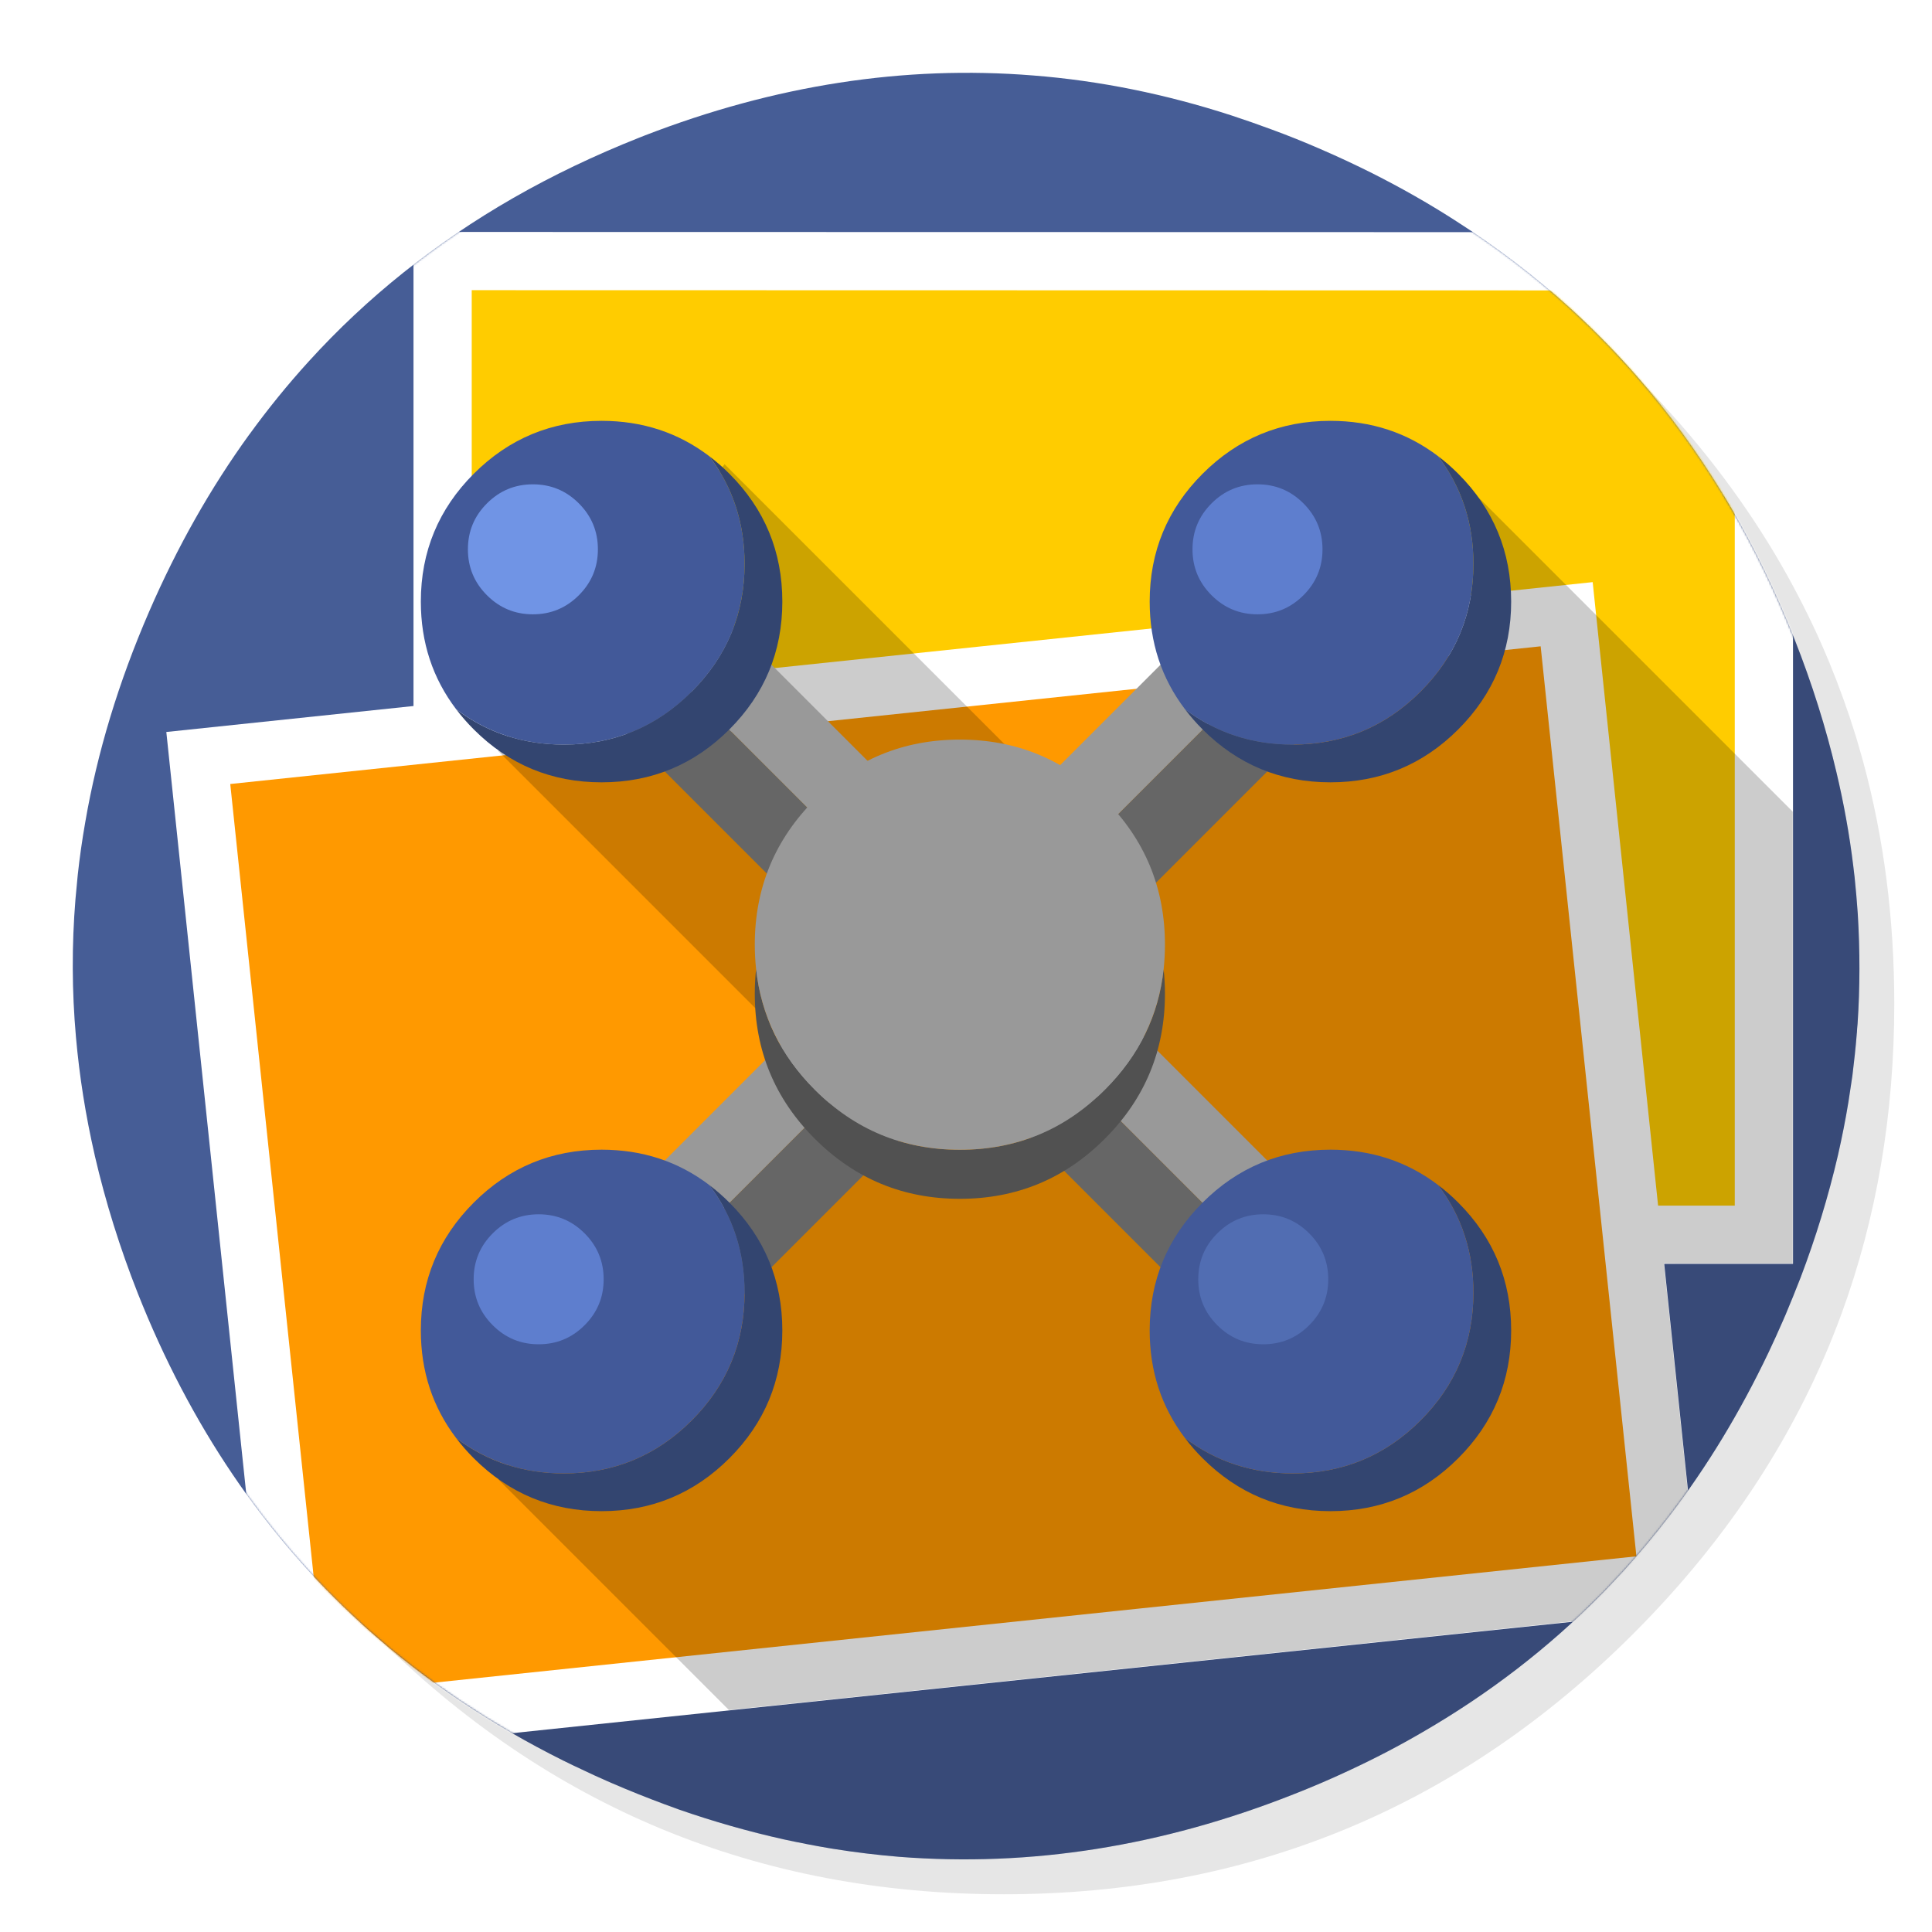 <?xml version="1.0" encoding="utf-8"?>
<!-- Generator: flash2svg, http://dissentgraphics.com/tools/flash2svg -->
<svg xmlns:xlink="http://www.w3.org/1999/xlink" id="ImageOptim" image-rendering="optimizeSpeed" baseProfile="basic" version="1.1" style="background-color:#ffffff" x="0px" y="0px" width="1024px" height="1024px" viewBox="0 0 1024 1024" enable-background="new 0 0 1024 1024" xmlns="http://www.w3.org/2000/svg">
  <defs transform="matrix(1 0 0 1 0 0) ">
    <filter id="filter2" filterUnits="objectBoundingBox" width="120%" height="120%" x="-10%" y="-10%">
      <feColorMatrix id="feColorMatrix2" type="matrix" in="SourceGraphic" values="1 0 0 0 0 0 1 0 0 0 0 0 1 0 0 0 0 0 0.3 0" result="colorEffect_percent"/>
    </filter>
  </defs>
  <g id="shadow">
    <g id="shape">
      <path id="path" fill="#000000" fill-opacity="0.098" d="M969.65,351.3 Q961.05,330.45 950.25,310.45 C946.2,302.9 941.9,295.4 937.35,288.05 917.8,256.35 893.95,226.4 865.8,198.25 773.65,106.1 662.35,60 532,60 401.65,60 290.4,106.1 198.25,198.25 106.1,290.4 60,401.65 60,532 60,662.35 106.1,773.65 198.25,865.8 290.4,957.95 401.65,1004 532,1004 662.35,1004 773.65,957.95 865.8,865.8 916.55,815 953.35,758.4 976.15,696.05 994.7,645.2 1004,590.55 1004,532 1004,487.1 998.55,444.45 987.6,404.05 986.35,399.5 985.05,394.95 983.7,390.45 979.6,377.15 974.9,364.1 969.65,351.3z"/>
    </g>
  </g>
  <g id="Calque.__203">
    <g id="shape2">
      <path id="path1" fill="#465D96" fill-opacity="1" d="M674.05,68.65 C667.05,66.05 660.05,63.6 652.75,61.2 617.95,49.9 582.8,42.75 547.6,40 479.25,34.5 410.75,45.1 341.75,71.8 340.8,72.2 339.75,72.6 338.7,73 315.25,82.3 293.05,92.9 272.1,104.9 230.8,128.6 194.5,157.55 163.6,191.6 152.4,203.9 141.9,216.85 132.15,230.3 L132.125,230.3 Q101.326,272.805 79.05,324.15 C62.85,361.5 51.5,399 45.2,435.7 43.5,445.35 42.2,454.6 41.2,463.8 40.75,468.25 40.35,472.4 40,476.55 38,500.95 38.1,525.4 40.25,549.6 42.1,570.55 45.4,591.3 50.15,612.05 50.2,612.2 50.2,612.4 50.25,612.55 55.95,637.1 63.5,661.3 73,685.4 100.7,755.35 140.25,813.8 191.55,860.5 192.85,861.65 194.15,862.8 195.2,863.8 225.9,891.15 260.4,914.15 298.85,933.3 299,933.35 299.1,933.4 299.2,933.45 302.3,935 305.3,936.45 307.85,937.6 312.75,939.95 317.1,941.95 321.45,943.85 322.55,944.3 323.35,944.7 324.2,945.05 333.65,949.15 343.1,952.9 352.1,956.25 354.45,957.1 356.6,957.9 358.7,958.65 359.05,958.8 359.4,958.9 359.75,959.05 378.3,965.5 396.95,970.8 415.6,974.95 423.5,976.65 431.4,978.2 439.1,979.5 440.05,979.7 441.05,979.8 441.8,979.95 453.45,981.8 465,983.2 476.55,984.15 546.35,989.6 615.75,978.6 685.4,951.1 695.6,947.1 705.55,942.85 715,938.4 728.7,932.05 741.7,925.25 754.2,917.95 789.3,897.6 820.65,873.45 848.3,845.45 848.85,844.9 849.45,844.3 850,843.75 853.55,840.05 857.1,836.3 860.55,832.55 868.95,823.3 877.05,813.6 884.8,803.45 904.85,777.3 922.35,748.35 937.4,716.75 940,711.25 942.55,705.65 945.05,699.9 945.3,699.3 945.6,698.65 945.85,698.05 946,697.75 946.1,697.45 946.25,697.15 949.05,690.55 951.7,683.9 954.35,677.15 962.45,655.8 969.05,634.25 974.15,612.3 976.25,603.05 978.15,593.6 979.7,584.1 980.4,579.7 981.1,574.95 981.8,570.2 982.7,562.85 983.55,555.35 984.15,547.6 984.15,547.45 984.15,547.35 984.2,547.25 984.25,545.7 984.4,544.2 984.55,542.65 985.85,523.35 985.85,503.95 984.65,484.25 984.2,477.85 983.65,471.35 982.95,464.65 982.9,464.25 982.85,463.85 982.8,463.5 982.65,461.95 982.45,460.35 982.25,458.8 980.25,442.4 977.3,425.95 973.3,409.1 967.85,385.95 960.45,362.35 951.1,338.7 931.55,289.25 906.05,245.55 874.2,207.2 861.5,191.95 847.5,177.3 832.5,163.6 813.75,146.5 793.15,130.8 770.95,116.65 757.1,107.75 742.65,99.55 727.2,91.75 718.5,87.4 709.35,83.1 699.95,79.05 691.35,75.3 682.8,71.85 674.05,68.65z"/>
    </g>
  </g>
  <g id="Calque.__204">
    <g id="shape4">
      <path id="path2" fill="#000000" fill-opacity="0.2" d="M951.1,338.7 C940.5,311.85 928.1,286.7 913.75,262.8 L913.725,262.8 L191.6,860.55 C192.8,861.65 194,862.75 195.2,863.8 225.9,891.15 260.4,914.15 298.85,933.3 299,933.35 299.1,933.4 299.2,933.45 302.3,935 305.3,936.45 307.85,937.6 312.75,939.95 317.1,941.95 321.45,943.85 Q322.8,944.45 324.2,945.05 C333.65,949.15 343.1,952.9 352.1,956.25 354.45,957.1 356.6,957.9 358.7,958.65 359.05,958.8 359.4,958.9 359.75,959.05 378.3,965.5 396.95,970.8 415.6,974.95 423.5,976.65 431.4,978.2 439.1,979.5 440.05,979.7 441.05,979.8 441.8,979.95 453.45,981.8 465,983.2 476.55,984.15 546.35,989.6 615.75,978.6 685.4,951.1 695.6,947.1 705.55,942.85 715,938.4 728.7,932.05 741.7,925.25 754.2,917.95 789.3,897.6 820.65,873.45 848.3,845.45 848.85,844.9 849.45,844.3 850,843.75 853.55,840.05 857.1,836.3 860.55,832.55 868.95,823.3 877.05,813.6 884.8,803.45 904.85,777.3 922.35,748.35 937.4,716.75 940,711.25 942.55,705.65 945.05,699.9 945.3,699.3 945.6,698.65 945.85,698.05 946,697.75 946.1,697.45 946.25,697.15 949.05,690.55 951.7,683.9 954.35,677.15 962.45,655.8 969.05,634.25 974.15,612.3 976.25,603.05 978.15,593.6 979.7,584.1 980.4,579.7 981.1,574.95 981.8,570.2 982.7,562.85 983.55,555.35 984.15,547.6 984.15,547.45 984.15,547.35 984.2,547.25 984.25,545.7 984.4,544.2 984.55,542.65 985.85,523.35 985.85,503.95 984.65,484.25 984.2,477.85 983.65,471.35 982.95,464.65 982.9,464.25 982.85,463.85 982.8,463.5 982.65,461.95 982.45,460.35 982.25,458.8 980.25,442.4 977.3,425.95 973.3,409.1 967.85,385.95 960.45,362.35 951.1,338.7z"/>
    </g>
  </g>
  <mask id="Calque.__205">
    <g id="g">
      <g id="shape18">
        <path id="path14" fill="#FFFFFF" fill-opacity="1" d="M674.05,68.65 C667.05,66.05 660.05,63.6 652.75,61.2 617.95,49.9 582.8,42.75 547.6,40 479.25,34.5 410.75,45.1 341.75,71.8 340.8,72.2 339.75,72.6 338.7,73 315.25,82.3 293.05,92.9 272.1,104.9 230.8,128.6 194.5,157.55 163.6,191.6 152.4,203.9 141.9,216.85 132.15,230.3 L132.125,230.3 Q101.326,272.805 79.05,324.15 C62.85,361.5 51.5,399 45.2,435.7 43.5,445.35 42.2,454.6 41.2,463.8 40.75,468.25 40.35,472.4 40,476.55 38,500.95 38.1,525.4 40.25,549.6 42.1,570.55 45.4,591.3 50.15,612.05 50.2,612.2 50.2,612.4 50.25,612.55 55.95,637.1 63.5,661.3 73,685.4 100.7,755.35 140.25,813.8 191.55,860.5 192.85,861.65 194.15,862.8 195.2,863.8 225.9,891.15 260.4,914.15 298.85,933.3 299,933.35 299.1,933.4 299.2,933.45 302.3,935 305.3,936.45 307.85,937.6 312.75,939.95 317.1,941.95 321.45,943.85 322.55,944.3 323.35,944.7 324.2,945.05 333.65,949.15 343.1,952.9 352.1,956.25 354.45,957.1 356.6,957.9 358.7,958.65 359.05,958.8 359.4,958.9 359.75,959.05 378.3,965.5 396.95,970.8 415.6,974.95 423.5,976.65 431.4,978.2 439.1,979.5 440.05,979.7 441.05,979.8 441.8,979.95 453.45,981.8 465,983.2 476.55,984.15 546.35,989.6 615.75,978.6 685.4,951.1 695.6,947.1 705.55,942.85 715,938.4 728.7,932.05 741.7,925.25 754.2,917.95 789.3,897.6 820.65,873.45 848.3,845.45 848.85,844.9 849.45,844.3 850,843.75 853.55,840.05 857.1,836.3 860.55,832.55 868.95,823.3 877.05,813.6 884.8,803.45 904.85,777.3 922.35,748.35 937.4,716.75 940,711.25 942.55,705.65 945.05,699.9 945.3,699.3 945.6,698.65 945.85,698.05 946,697.75 946.1,697.45 946.25,697.15 949.05,690.55 951.7,683.9 954.35,677.15 962.45,655.8 969.05,634.25 974.15,612.3 976.25,603.05 978.15,593.6 979.7,584.1 980.4,579.7 981.1,574.95 981.8,570.2 982.7,562.85 983.55,555.35 984.15,547.6 984.15,547.45 984.15,547.35 984.2,547.25 984.25,545.7 984.4,544.2 984.55,542.65 985.85,523.35 985.85,503.95 984.65,484.25 984.2,477.85 983.65,471.35 982.95,464.65 982.9,464.25 982.85,463.85 982.8,463.5 982.65,461.95 982.45,460.35 982.25,458.8 980.25,442.4 977.3,425.95 973.3,409.1 967.85,385.95 960.45,362.35 951.1,338.7 931.55,289.25 906.05,245.55 874.2,207.2 861.5,191.95 847.5,177.3 832.5,163.6 813.75,146.5 793.15,130.8 770.95,116.65 757.1,107.75 742.65,99.55 727.2,91.75 718.5,87.4 709.35,83.1 699.95,79.05 691.35,75.3 682.8,71.85 674.05,68.65z"/>
      </g>
    </g>
  </mask>
  <g id="masked" mask="url(#Calque.__205)">
    <g id="Symbole.__2040">
      <g id="FlashAICB.__2FCalque.__201.__2F.__26.__23060Group.__26.__23062_6_1" transform="matrix(2.744 0 0 2.744 242.05 153.25)" overflow="visible" filter="url(#filter2)"/>
      <g id="group">
        <g id="drawingObject">
          <path id="path3" fill="#FFCC00" fill-opacity="1" d="M934.65,654.1 L934.75,138.2 234.45,138.05 234.35,654.1 934.65,654.1z"/>
        </g>
        <g id="group1">
          <g id="drawingObject1">
            <path id="path4" fill="#FFFFFF" fill-opacity="1" d="M950.329,669.87 L950.329,123.072 219.162,122.935 219.162,669.732 950.329,669.87z M919.463,639.004 L250.027,638.867 250.027,153.8 919.463,153.937 919.463,639.004z"/>
          </g>
        </g>
      </g>
      <g id="group2">
        <g id="drawingObject2">
          <path id="path8" fill="#FF9900" fill-opacity="1" d="M104.95,401.45 L158.9,914.65 884.15,838.5 830.1,325.3 104.95,401.45z"/>
        </g>
        <g id="group3">
          <g id="drawingObject3">
            <path id="path9" fill="#FFFFFF" fill-opacity="1" d="M901.218,852.456 L844.152,308.539 88.155,387.966 145.222,931.883 901.218,852.456z M816.579,342.559 L867.335,824.882 172.795,897.862 122.039,415.539 816.579,342.559z"/>
          </g>
        </g>
      </g>
    </g>
    <g id="Symbole.__2041">
      <g id="shape16">
        <path id="path13" fill="#000000" fill-opacity="0.2" d="M881.9,669.625 L950.2,669.65 950.2,430.2 764.05,244.05 566.05,428.05 384.05,246.05 264.05,398.05 418.825,552.825 264.05,784.05 386.35,906.35 901.05,852.25 881.9,669.625z"/>
      </g>
    </g>
  </g>
  <g id="Calque.__206">
    <g id="Symbole.__2042_1" overflow="visible">
      <g id="Calque.__211">
        <g id="shape38">
          <path id="path26" fill="#999999" fill-opacity="1" d="M709.216,709.432 C709.251,709.397 709.287,709.361 709.322,709.326 717.136,701.513 721.025,692.108 720.989,681.042 Q721.025,664.461 709.323,652.758 L382.646,326.074 C374.833,318.261 365.428,314.372 354.327,314.372 343.296,314.372 333.892,318.26 326.078,326.074 326.043,326.109 326.007,326.145 325.972,326.18 L709.216,709.432z"/>
          <path id="path27" fill="#666666" fill-opacity="1" d="M681.003,721.028 C692.033,721.028 701.438,717.14 709.216,709.432 L325.972,326.18 C318.264,333.958 314.375,343.362 314.34,354.358 314.375,365.424 318.264,374.828 326.077,382.642 L652.754,709.326 C660.567,717.139 669.972,721.028 681.003,721.028z"/>
        </g>
      </g>
    </g>
    <g id="Symbole.__2044_1" overflow="visible">
      <g id="Calque.__212">
        <g id="shape39">
          <path id="path28" fill="#334570" fill-opacity="1" d="M386.599,251.101 C383.149,247.651 379.599,244.551 375.949,241.801 388.449,258.301 394.649,277.301 394.649,298.85 Q394.649,338.55 366.599,366.599 C347.9,385.299 325.3,394.649 298.85,394.649 277.351,394.649 258.401,388.449 241.801,375.949 244.551,379.599 247.651,383.149 251.101,386.599 269.801,405.299 292.4,414.649 318.85,414.649 345.3,414.649 367.899,405.299 386.599,386.599 405.299,367.899 414.649,345.3 414.649,318.85 414.649,292.4 405.299,269.801 386.599,251.101z"/>
          <path id="path29" fill="#425999" fill-opacity="1" d="M375.949,241.801 C359.499,229.301 340.5,223.051 318.85,223.051 292.4,223.051 269.801,232.401 251.101,251.101 232.401,269.801 223.051,292.4 223.051,318.85 223.051,340.5 229.301,359.499 241.801,375.949 258.401,388.449 277.351,394.649 298.85,394.649 325.3,394.649 347.9,385.299 366.599,366.599 Q394.649,338.55 394.649,298.85 C394.649,277.301 388.449,258.301 375.949,241.801z"/>
        </g>
      </g>
    </g>
    <g id="Symbole.__2044_2" overflow="visible">
      <g id="Calque.__213">
        <g id="shape40">
          <path id="path30" fill="#334570" fill-opacity="1" d="M772.899,637.401 C769.449,633.951 765.899,630.851 762.249,628.101 774.749,644.601 780.949,663.601 780.949,685.15 Q780.949,724.85 752.899,752.899 C734.2,771.599 711.6,780.949 685.15,780.949 663.651,780.949 644.701,774.749 628.101,762.249 630.851,765.899 633.951,769.449 637.401,772.899 656.101,791.599 678.7,800.949 705.15,800.949 731.6,800.949 754.199,791.599 772.899,772.899 791.599,754.199 800.949,731.6 800.949,705.15 800.949,678.7 791.599,656.101 772.899,637.401z"/>
          <path id="path31" fill="#425999" fill-opacity="1" d="M762.249,628.101 C745.799,615.601 726.8,609.351 705.15,609.351 678.7,609.351 656.101,618.701 637.401,637.401 618.701,656.101 609.351,678.7 609.351,705.15 609.351,726.8 615.601,745.799 628.101,762.249 644.701,774.749 663.651,780.949 685.15,780.949 711.6,780.949 734.2,771.599 752.899,752.899 Q780.949,724.85 780.949,685.15 C780.949,663.601 774.749,644.601 762.249,628.101z"/>
        </g>
      </g>
    </g>
    <g id="Symbole.__2042_2" overflow="visible">
      <g id="Calque.__214">
        <g id="shape41">
          <path id="path32" fill="#999999" fill-opacity="1" d="M698.028,326.184 C697.993,326.149 697.957,326.113 697.922,326.078 690.109,318.265 680.704,314.376 669.638,314.411 Q653.057,314.376 641.355,326.078 L314.678,652.755 C306.865,660.568 302.976,669.972 302.976,681.074 302.976,692.104 306.865,701.509 314.678,709.322 314.713,709.357 314.749,709.393 314.784,709.428 L698.028,326.184z"/>
          <path id="path33" fill="#666666" fill-opacity="1" d="M709.624,354.397 C709.624,343.366 705.735,333.962 698.028,326.184 L314.784,709.428 C322.562,717.135 331.966,721.024 342.962,721.06 354.028,721.024 363.432,717.135 371.245,709.322 L697.922,382.645 C705.735,374.832 709.624,365.428 709.624,354.397z"/>
        </g>
      </g>
    </g>
    <g id="Symbole.__2044_3" overflow="visible">
      <g id="Calque.__215">
        <g id="shape42">
          <path id="path34" fill="#334570" fill-opacity="1" d="M772.898,251.102 C769.448,247.652 765.898,244.552 762.248,241.802 774.748,258.302 780.948,277.301 780.948,298.851 Q780.948,338.549 752.899,366.599 C734.199,385.298 711.6,394.648 685.151,394.648 663.651,394.648 644.702,388.448 628.102,375.948 630.852,379.598 633.952,383.148 637.402,386.598 656.101,405.297 678.701,414.647 705.15,414.647 731.599,414.647 754.199,405.297 772.898,386.598 791.597,367.899 800.947,345.299 800.947,318.85 800.947,292.401 791.597,269.801 772.898,251.102z"/>
          <path id="path35" fill="#425999" fill-opacity="1" d="M762.248,241.802 C745.799,229.303 726.799,223.053 705.15,223.053 678.701,223.053 656.101,232.403 637.402,251.102 618.703,269.801 609.353,292.401 609.353,318.85 609.353,340.499 615.603,359.499 628.102,375.948 644.702,388.448 663.651,394.648 685.151,394.648 711.6,394.648 734.199,385.298 752.899,366.599 Q780.948,338.549 780.948,298.851 C780.948,277.301 774.748,258.302 762.248,241.802z"/>
        </g>
      </g>
    </g>
    <g id="Symbole.__2044_4" overflow="visible">
      <g id="Calque.__216">
        <g id="shape43">
          <path id="path36" fill="#334570" fill-opacity="1" d="M386.598,637.402 C383.148,633.952 379.598,630.852 375.948,628.102 388.448,644.602 394.648,663.601 394.648,685.151 Q394.648,724.849 366.599,752.899 C347.899,771.598 325.3,780.948 298.851,780.948 277.351,780.948 258.402,774.748 241.802,762.248 244.552,765.898 247.652,769.448 251.102,772.898 269.801,791.597 292.401,800.947 318.85,800.947 345.299,800.947 367.899,791.597 386.598,772.898 405.297,754.199 414.647,731.599 414.647,705.15 414.647,678.701 405.297,656.101 386.598,637.402z"/>
          <path id="path37" fill="#425999" fill-opacity="1" d="M375.948,628.102 C359.499,615.603 340.499,609.353 318.85,609.353 292.401,609.353 269.801,618.703 251.102,637.402 232.403,656.101 223.053,678.701 223.053,705.15 223.053,726.799 229.303,745.799 241.802,762.248 258.402,774.748 277.351,780.948 298.851,780.948 325.3,780.948 347.899,771.598 366.599,752.899 Q394.648,724.849 394.648,685.151 C394.648,663.601 388.448,644.602 375.948,628.102z"/>
        </g>
      </g>
    </g>
  </g>
  <g id="Calque.__207">
    <g id="shape20">
      <path id="path15" fill="#515151" fill-opacity="1" d="M617.45,526.7 C617.45,522.3 617.2,518 616.75,513.7 614.1,538.2 603.7,559.5 585.6,577.55 564.4,598.8 538.8,609.4 508.75,609.4 478.7,609.4 453.1,598.8 431.85,577.55 413.8,559.5 403.4,538.2 400.75,513.7 400.25,518.2 400.05,522.4 400.05,526.7 400.05,556.75 410.65,582.35 431.85,603.55 453.1,624.8 478.7,635.4 508.75,635.4 538.8,635.4 564.4,624.8 585.6,603.55 Q617.45,571.75 617.45,526.7z"/>
      <path id="path16" fill="#999999" fill-opacity="1" d="M616.75,513.7 C617.2,509.45 617.45,505.15 617.45,500.7 617.45,470.65 606.85,445.05 585.6,423.8 564.4,402.6 538.8,392 508.75,392 478.7,392 453.1,402.6 431.85,423.8 410.65,445.05 400.05,470.65 400.05,500.7 400.05,505.15 400.3,509.45 400.75,513.7 403.4,538.2 413.8,559.5 431.85,577.55 453.1,598.8 478.7,609.4 508.75,609.4 538.8,609.4 564.4,598.8 585.6,577.55 603.7,559.5 614.1,538.2 616.75,513.7z"/>
    </g>
  </g>
  <g id="Calque.__208">
    <g id="shape24">
      <path id="path17" fill="#7094E5" fill-opacity="1" d="M258.1,266.8 C251.35,273.55 248,281.65 248,291.15 248,300.65 251.35,308.75 258.1,315.5 264.85,322.25 272.95,325.6 282.45,325.6 291.95,325.6 300.05,322.25 306.8,315.5 313.55,308.75 316.9,300.65 316.9,291.15 316.9,281.65 313.55,273.55 306.8,266.8 300.05,260.05 291.95,256.7 282.45,256.7 272.95,256.7 264.85,260.05 258.1,266.8z"/>
      <path id="path18" fill="#5E7ECE" fill-opacity="1" d="M700.95,291.15 Q700.95,276.9 690.85,266.8 C684.1,260.05 676,256.7 666.5,256.7 657,256.7 648.9,260.05 642.15,266.8 635.4,273.55 632.05,281.65 632.05,291.15 632.05,300.65 635.4,308.75 642.15,315.5 648.9,322.25 657,325.6 666.5,325.6 676,325.6 684.1,322.25 690.85,315.5 697.6,308.75 700.95,300.65 700.95,291.15z M261.15,653.7 C254.4,660.45 251.05,668.55 251.05,678.05 251.05,687.55 254.4,695.65 261.15,702.4 267.9,709.15 276,712.5 285.5,712.5 295,712.5 303.1,709.15 309.85,702.4 316.6,695.65 319.95,687.55 319.95,678.05 319.95,668.55 316.6,660.45 309.85,653.7 303.1,646.95 295,643.6 285.5,643.6 276,643.6 267.9,646.95 261.15,653.7z"/>
      <path id="path21" fill="#516DB2" fill-opacity="1" d="M704,678.05 C704,668.55 700.65,660.45 693.9,653.7 687.15,646.95 679.05,643.6 669.55,643.6 660.05,643.6 651.95,646.95 645.2,653.7 638.45,660.45 635.1,668.55 635.1,678.05 635.1,687.55 638.45,695.65 645.2,702.4 651.95,709.15 660.05,712.5 669.55,712.5 679.05,712.5 687.15,709.15 693.9,702.4 700.65,695.65 704,687.55 704,678.05z"/>
    </g>
  </g>
</svg>
